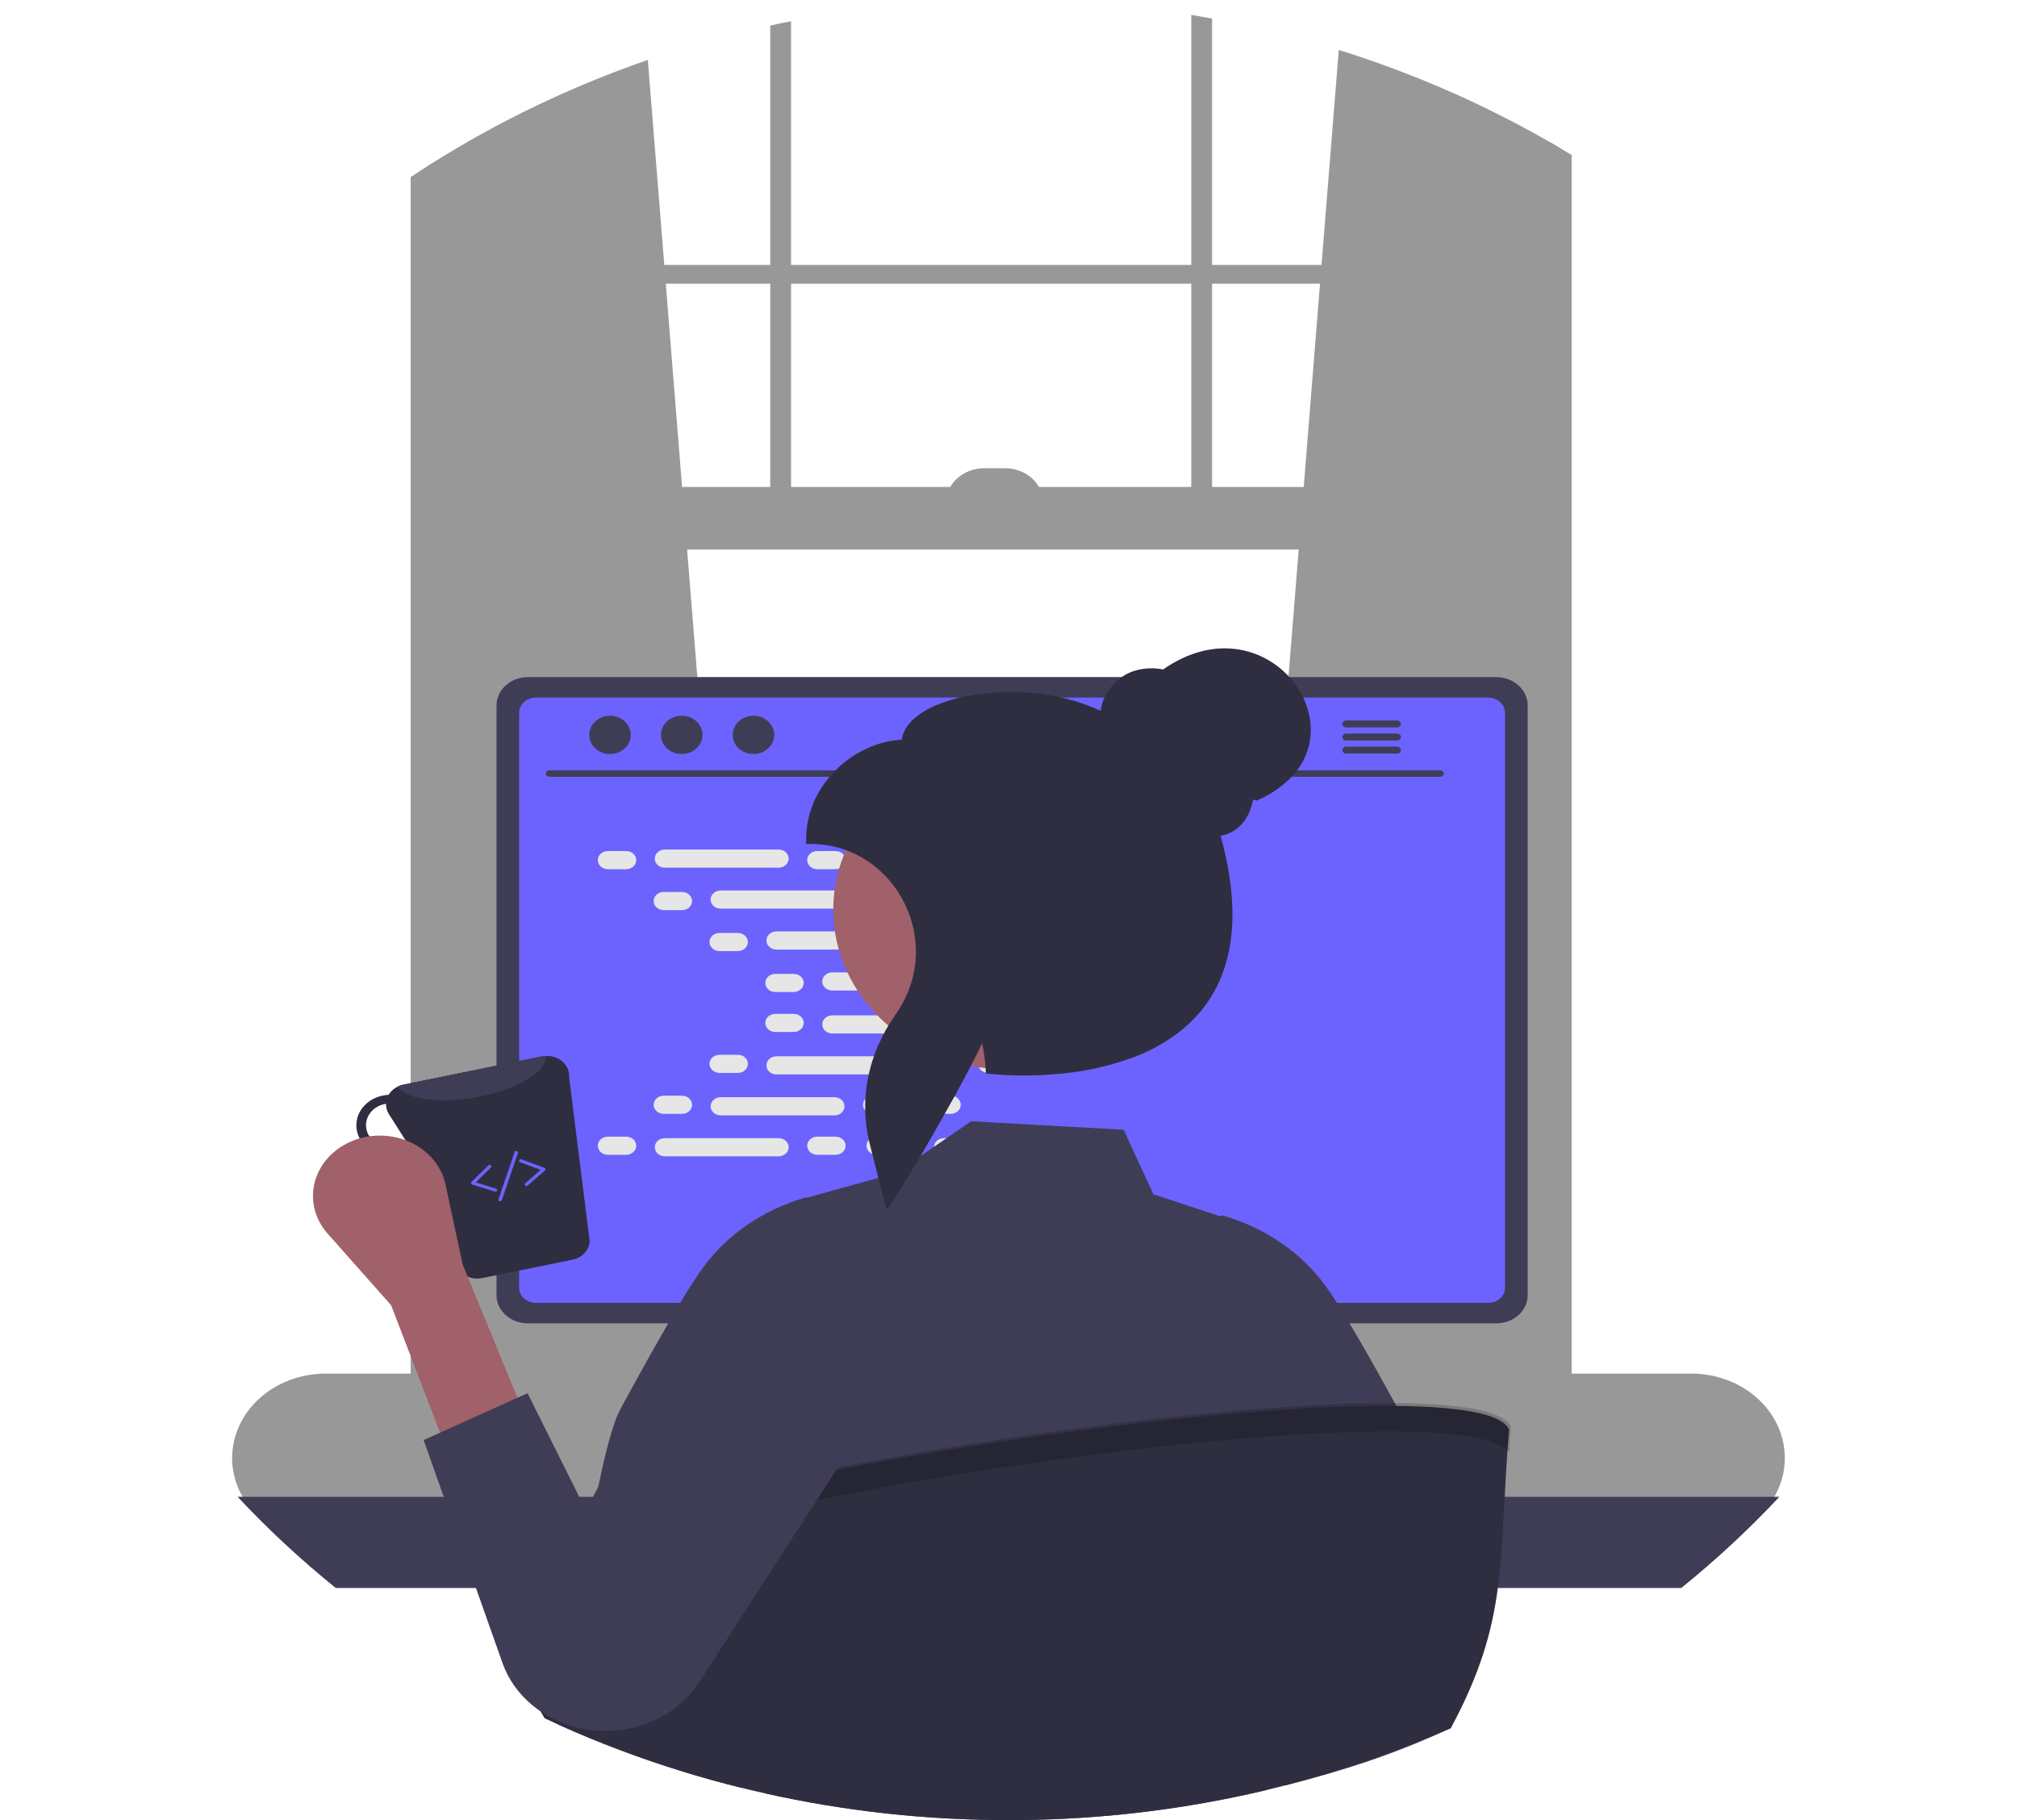 <svg id="programmer" width="574" height="518" viewBox="0 0 574 518" fill="none" xmlns="http://www.w3.org/2000/svg">
<g clip-path="url(#clip0_17_310)">
<path id="Vector" d="M214.505 392.99L122.774 400.339L121.791 400.419V47.194C122.119 46.987 122.447 46.781 122.774 46.575C141.892 34.508 162.572 24.594 184.355 17.055L189.043 75.397L189.47 80.738L194.107 138.596L195.537 156.395L214.336 390.929L214.505 392.99Z" fill="#999898"/>
<path id="Vector_2" d="M441.354 40.615C442.01 40.992 442.665 41.368 443.321 41.763V400.419L441.354 400.258L350.617 392.99L350.786 390.929L369.584 156.395L371.015 138.596L375.652 80.738L376.079 75.397L380.995 14.214C402.194 20.845 422.453 29.707 441.354 40.615V40.615Z" fill="#999898"/>
<path id="Vector_3" d="M441.354 40.615V405.313C441.354 412.312 436.012 418.003 429.437 418.003H134.691C129.249 418.003 124.631 414.095 123.231 408.763C122.926 407.634 122.772 406.475 122.774 405.313V46.575C122.447 46.781 122.119 46.987 121.791 47.194C120.133 48.242 118.494 49.318 116.866 50.402V405.313C116.778 410.629 118.978 415.769 123.003 419.652C125.114 421.647 127.783 423.09 130.729 423.828C132.02 424.145 133.353 424.305 134.691 424.303H429.437C430.779 424.304 432.115 424.144 433.41 423.828C441.334 421.901 447.263 414.337 447.263 405.313V44.12C445.962 43.322 444.641 42.533 443.321 41.763C442.665 41.368 442.01 40.992 441.354 40.615Z" fill="#999898"/>
<path id="Vector_4" d="M444.311 75.4H119.82V80.741H444.311V75.4Z" fill="#999898"/>
<path id="Vector_5" d="M219.202 7.277C221.169 6.838 223.135 6.426 225.121 6.04V151.053H219.202V7.277Z" fill="#999898"/>
<path id="Vector_6" d="M339.008 4.239C340.984 4.571 342.96 4.911 344.926 5.279V151.053H339.008V4.239Z" fill="#999898"/>
<path id="Vector_7" d="M481.296 390.929H92.694C85.63 390.929 78.856 393.461 73.861 397.969C68.866 402.476 66.06 408.59 66.06 414.965C66.06 421.339 68.866 427.453 73.861 431.961C78.856 436.468 85.63 439 92.694 439H481.296C485.078 439.001 488.817 438.273 492.263 436.865C495.709 435.457 498.782 433.402 501.277 430.836C502.406 429.676 503.41 428.422 504.276 427.09C504.946 426.069 505.527 425.002 506.014 423.9C507.636 420.253 508.242 416.303 507.78 412.396C507.317 408.489 505.799 404.744 503.359 401.49C500.919 398.235 497.632 395.57 493.785 393.729C489.939 391.888 485.65 390.926 481.296 390.929V390.929Z" fill="#999898"/>
<path id="Vector_8" d="M444.311 138.595H121.793V156.397H444.311V138.595Z" fill="#999898"/>
<path id="Vector_9" d="M280.093 133.255H286.011C287.436 133.255 288.846 133.508 290.163 134C291.479 134.492 292.675 135.213 293.682 136.123C294.69 137.032 295.489 138.111 296.034 139.299C296.58 140.487 296.86 141.76 296.86 143.046V143.046H269.244C269.244 140.449 270.387 137.959 272.422 136.123C274.456 134.286 277.216 133.255 280.093 133.255H280.093Z" fill="#999898"/>
<path id="Vector_10" d="M506.381 425.997C497.754 435.222 488.423 443.891 478.456 451.942H95.544C85.577 443.891 76.246 435.222 67.619 425.997H506.381Z" fill="#3F3D56"/>
<path id="Vector_11" d="M319.057 336.135H254.586C254.239 336.132 253.893 336.18 253.563 336.279C252.863 336.474 252.251 336.867 251.817 337.399C251.382 337.931 251.149 338.575 251.15 339.236V431.15H322.503V339.236C322.502 338.828 322.413 338.425 322.239 338.048C322.066 337.671 321.812 337.329 321.492 337.041C321.172 336.753 320.792 336.525 320.374 336.37C319.956 336.214 319.509 336.135 319.057 336.135ZM294.657 381.483C294.659 382.974 294.114 384.423 293.108 385.605C292.147 386.753 290.811 387.599 289.289 388.025C287.768 388.451 286.136 388.435 284.625 387.979C283.113 387.524 281.798 386.652 280.865 385.487C279.932 384.321 279.427 382.921 279.423 381.483V370.818C279.441 369.006 280.252 367.274 281.679 365.999C283.105 364.723 285.032 364.008 287.04 364.008C289.048 364.008 290.975 364.723 292.401 365.999C293.827 367.274 294.638 369.006 294.657 370.818V381.483Z" fill="#2F2E41"/>
<path id="Vector_12" d="M250.931 428.21V437.074C250.931 437.533 251.133 437.974 251.492 438.3C251.851 438.626 252.339 438.81 252.848 438.812H320.804C321.313 438.808 321.8 438.624 322.159 438.298C322.517 437.973 322.719 437.533 322.721 437.074V428.21H250.931Z" fill="#3F3D56"/>
<path id="Vector_13" d="M425.813 192.7H150.233C147.865 192.702 145.595 193.552 143.92 195.062C142.245 196.572 141.301 198.62 141.295 200.756V368.578C141.297 370.716 142.24 372.767 143.915 374.279C145.591 375.791 147.863 376.642 150.233 376.643H425.813C428.183 376.642 430.455 375.791 432.131 374.279C433.806 372.767 434.749 370.716 434.75 368.578V200.756C434.745 198.62 433.801 196.572 432.126 195.062C430.451 193.552 428.181 192.702 425.813 192.7V192.7Z" fill="#3F3D56"/>
<path id="Vector_14" d="M423.509 198.525H152.527C151.259 198.527 150.045 198.984 149.149 199.793C148.254 200.603 147.751 201.7 147.75 202.844V366.507C147.753 367.65 148.257 368.745 149.152 369.553C150.047 370.361 151.261 370.816 152.527 370.818H423.509C424.775 370.816 425.989 370.361 426.884 369.553C427.779 368.745 428.283 367.65 428.286 366.507V202.844C428.285 201.7 427.782 200.603 426.887 199.793C425.991 198.984 424.777 198.527 423.509 198.525V198.525Z" fill="#6C63FF"/>
<path id="Vector_15" d="M373.636 438.669L371.134 427.941C371.03 427.504 370.807 427.097 370.484 426.757C370.161 426.418 369.75 426.156 369.287 425.997C368.951 425.878 368.594 425.817 368.234 425.818H212.013C211.652 425.817 211.295 425.878 210.96 425.997C210.497 426.156 210.085 426.418 209.762 426.757C209.44 427.097 209.216 427.504 209.113 427.941L206.61 438.669C206.52 439.058 206.527 439.461 206.63 439.848C206.734 440.235 206.932 440.596 207.21 440.905C207.487 441.214 207.838 441.463 208.236 441.634C208.634 441.806 209.069 441.895 209.51 441.895H370.727C371.169 441.897 371.606 441.809 372.005 441.637C372.404 441.464 372.755 441.213 373.031 440.9C373.309 440.592 373.508 440.232 373.612 439.846C373.717 439.46 373.725 439.058 373.636 438.669V438.669Z" fill="#2F2E41"/>
<path id="Vector_16" d="M217.638 427.75H213.643C213.375 427.75 213.158 427.945 213.158 428.187V430.001C213.158 430.242 213.375 430.438 213.643 430.438H217.638C217.906 430.438 218.123 430.242 218.123 430.001V428.187C218.123 427.945 217.906 427.75 217.638 427.75Z" fill="#3F3D56"/>
<path id="Vector_17" d="M227.569 427.75H223.573C223.305 427.75 223.088 427.945 223.088 428.187V430.001C223.088 430.242 223.305 430.438 223.573 430.438H227.569C227.837 430.438 228.054 430.242 228.054 430.001V428.187C228.054 427.945 227.837 427.75 227.569 427.75Z" fill="#3F3D56"/>
<path id="Vector_18" d="M237.5 427.75H233.504C233.236 427.75 233.019 427.945 233.019 428.187V430.001C233.019 430.242 233.236 430.438 233.504 430.438H237.5C237.767 430.438 237.984 430.242 237.984 430.001V428.187C237.984 427.945 237.767 427.75 237.5 427.75Z" fill="#3F3D56"/>
<path id="Vector_19" d="M247.431 427.75H243.435C243.167 427.75 242.95 427.945 242.95 428.187V430.001C242.95 430.242 243.167 430.438 243.435 430.438H247.431C247.698 430.438 247.915 430.242 247.915 430.001V428.187C247.915 427.945 247.698 427.75 247.431 427.75Z" fill="#3F3D56"/>
<path id="Vector_20" d="M257.361 427.75H253.366C253.098 427.75 252.881 427.945 252.881 428.187V430.001C252.881 430.242 253.098 430.438 253.366 430.438H257.361C257.629 430.438 257.846 430.242 257.846 430.001V428.187C257.846 427.945 257.629 427.75 257.361 427.75Z" fill="#3F3D56"/>
<path id="Vector_21" d="M267.292 427.75H263.296C263.029 427.75 262.812 427.945 262.812 428.187V430.001C262.812 430.242 263.029 430.438 263.296 430.438H267.292C267.56 430.438 267.777 430.242 267.777 430.001V428.187C267.777 427.945 267.56 427.75 267.292 427.75Z" fill="#3F3D56"/>
<path id="Vector_22" d="M277.223 427.75H273.227C272.959 427.75 272.742 427.945 272.742 428.187V430.001C272.742 430.242 272.959 430.438 273.227 430.438H277.223C277.491 430.438 277.708 430.242 277.708 430.001V428.187C277.708 427.945 277.491 427.75 277.223 427.75Z" fill="#3F3D56"/>
<path id="Vector_23" d="M287.154 427.75H283.158C282.89 427.75 282.673 427.945 282.673 428.187V430.001C282.673 430.242 282.89 430.438 283.158 430.438H287.154C287.421 430.438 287.638 430.242 287.638 430.001V428.187C287.638 427.945 287.421 427.75 287.154 427.75Z" fill="#3F3D56"/>
<path id="Vector_24" d="M297.085 427.75H293.089C292.821 427.75 292.604 427.945 292.604 428.187V430.001C292.604 430.242 292.821 430.438 293.089 430.438H297.085C297.352 430.438 297.569 430.242 297.569 430.001V428.187C297.569 427.945 297.352 427.75 297.085 427.75Z" fill="#3F3D56"/>
<path id="Vector_25" d="M307.015 427.75H303.019C302.752 427.75 302.535 427.945 302.535 428.187V430.001C302.535 430.242 302.752 430.438 303.019 430.438H307.015C307.283 430.438 307.5 430.242 307.5 430.001V428.187C307.5 427.945 307.283 427.75 307.015 427.75Z" fill="#3F3D56"/>
<path id="Vector_26" d="M316.946 427.75H312.95C312.683 427.75 312.466 427.945 312.466 428.187V430.001C312.466 430.242 312.683 430.438 312.95 430.438H316.946C317.214 430.438 317.431 430.242 317.431 430.001V428.187C317.431 427.945 317.214 427.75 316.946 427.75Z" fill="#3F3D56"/>
<path id="Vector_27" d="M326.877 427.75H322.881C322.613 427.75 322.396 427.945 322.396 428.187V430.001C322.396 430.242 322.613 430.438 322.881 430.438H326.877C327.145 430.438 327.362 430.242 327.362 430.001V428.187C327.362 427.945 327.145 427.75 326.877 427.75Z" fill="#3F3D56"/>
<path id="Vector_28" d="M336.808 427.75H332.812C332.544 427.75 332.327 427.945 332.327 428.187V430.001C332.327 430.242 332.544 430.438 332.812 430.438H336.808C337.075 430.438 337.293 430.242 337.293 430.001V428.187C337.293 427.945 337.075 427.75 336.808 427.75Z" fill="#3F3D56"/>
<path id="Vector_29" d="M346.738 427.75H342.743C342.475 427.75 342.258 427.945 342.258 428.187V430.001C342.258 430.242 342.475 430.438 342.743 430.438H346.738C347.006 430.438 347.223 430.242 347.223 430.001V428.187C347.223 427.945 347.006 427.75 346.738 427.75Z" fill="#3F3D56"/>
<path id="Vector_30" d="M356.669 427.75H352.674C352.406 427.75 352.189 427.945 352.189 428.187V430.001C352.189 430.242 352.406 430.438 352.674 430.438H356.669C356.937 430.438 357.154 430.242 357.154 430.001V428.187C357.154 427.945 356.937 427.75 356.669 427.75Z" fill="#3F3D56"/>
<path id="Vector_31" d="M366.6 427.75H362.604C362.337 427.75 362.12 427.945 362.12 428.187V430.001C362.12 430.242 362.337 430.438 362.604 430.438H366.6C366.868 430.438 367.085 430.242 367.085 430.001V428.187C367.085 427.945 366.868 427.75 366.6 427.75Z" fill="#3F3D56"/>
<path id="Vector_32" d="M217.521 432.23H213.525C213.257 432.23 213.04 432.426 213.04 432.668V434.482C213.04 434.723 213.257 434.919 213.525 434.919H217.521C217.789 434.919 218.006 434.723 218.006 434.482V432.668C218.006 432.426 217.789 432.23 217.521 432.23Z" fill="#3F3D56"/>
<path id="Vector_33" d="M227.452 432.23H223.456C223.188 432.23 222.971 432.426 222.971 432.668V434.482C222.971 434.723 223.188 434.919 223.456 434.919H227.452C227.719 434.919 227.936 434.723 227.936 434.482V432.668C227.936 432.426 227.719 432.23 227.452 432.23Z" fill="#3F3D56"/>
<path id="Vector_34" d="M237.382 432.23H233.387C233.119 432.23 232.902 432.426 232.902 432.668V434.482C232.902 434.723 233.119 434.919 233.387 434.919H237.382C237.65 434.919 237.867 434.723 237.867 434.482V432.668C237.867 432.426 237.65 432.23 237.382 432.23Z" fill="#3F3D56"/>
<path id="Vector_35" d="M247.313 432.23H243.317C243.05 432.23 242.833 432.426 242.833 432.668V434.482C242.833 434.723 243.05 434.919 243.317 434.919H247.313C247.581 434.919 247.798 434.723 247.798 434.482V432.668C247.798 432.426 247.581 432.23 247.313 432.23Z" fill="#3F3D56"/>
<path id="Vector_36" d="M257.244 432.23H253.248C252.98 432.23 252.763 432.426 252.763 432.668V434.482C252.763 434.723 252.98 434.919 253.248 434.919H257.244C257.512 434.919 257.729 434.723 257.729 434.482V432.668C257.729 432.426 257.512 432.23 257.244 432.23Z" fill="#3F3D56"/>
<path id="Vector_37" d="M267.175 432.23H263.179C262.911 432.23 262.694 432.426 262.694 432.668V434.482C262.694 434.723 262.911 434.919 263.179 434.919H267.175C267.443 434.919 267.66 434.723 267.66 434.482V432.668C267.66 432.426 267.443 432.23 267.175 432.23Z" fill="#3F3D56"/>
<path id="Vector_38" d="M277.106 432.23H273.11C272.842 432.23 272.625 432.426 272.625 432.668V434.482C272.625 434.723 272.842 434.919 273.11 434.919H277.106C277.373 434.919 277.59 434.723 277.59 434.482V432.668C277.59 432.426 277.373 432.23 277.106 432.23Z" fill="#3F3D56"/>
<path id="Vector_39" d="M287.036 432.23H283.04C282.773 432.23 282.556 432.426 282.556 432.668V434.482C282.556 434.723 282.773 434.919 283.04 434.919H287.036C287.304 434.919 287.521 434.723 287.521 434.482V432.668C287.521 432.426 287.304 432.23 287.036 432.23Z" fill="#3F3D56"/>
<path id="Vector_40" d="M296.967 432.23H292.971C292.704 432.23 292.487 432.426 292.487 432.668V434.482C292.487 434.723 292.704 434.919 292.971 434.919H296.967C297.235 434.919 297.452 434.723 297.452 434.482V432.668C297.452 432.426 297.235 432.23 296.967 432.23Z" fill="#3F3D56"/>
<path id="Vector_41" d="M306.898 432.23H302.902C302.635 432.23 302.417 432.426 302.417 432.668V434.482C302.417 434.723 302.635 434.919 302.902 434.919H306.898C307.166 434.919 307.383 434.723 307.383 434.482V432.668C307.383 432.426 307.166 432.23 306.898 432.23Z" fill="#3F3D56"/>
<path id="Vector_42" d="M316.829 432.23H312.833C312.565 432.23 312.348 432.426 312.348 432.668V434.482C312.348 434.723 312.565 434.919 312.833 434.919H316.829C317.097 434.919 317.314 434.723 317.314 434.482V432.668C317.314 432.426 317.097 432.23 316.829 432.23Z" fill="#3F3D56"/>
<path id="Vector_43" d="M326.759 432.23H322.764C322.496 432.23 322.279 432.426 322.279 432.668V434.482C322.279 434.723 322.496 434.919 322.764 434.919H326.759C327.027 434.919 327.244 434.723 327.244 434.482V432.668C327.244 432.426 327.027 432.23 326.759 432.23Z" fill="#3F3D56"/>
<path id="Vector_44" d="M336.69 432.23H332.695C332.427 432.23 332.21 432.426 332.21 432.668V434.482C332.21 434.723 332.427 434.919 332.695 434.919H336.69C336.958 434.919 337.175 434.723 337.175 434.482V432.668C337.175 432.426 336.958 432.23 336.69 432.23Z" fill="#3F3D56"/>
<path id="Vector_45" d="M346.621 432.23H342.625C342.358 432.23 342.141 432.426 342.141 432.668V434.482C342.141 434.723 342.358 434.919 342.625 434.919H346.621C346.889 434.919 347.106 434.723 347.106 434.482V432.668C347.106 432.426 346.889 432.23 346.621 432.23Z" fill="#3F3D56"/>
<path id="Vector_46" d="M356.552 432.23H352.556C352.288 432.23 352.071 432.426 352.071 432.668V434.482C352.071 434.723 352.288 434.919 352.556 434.919H356.552C356.82 434.919 357.037 434.723 357.037 434.482V432.668C357.037 432.426 356.82 432.23 356.552 432.23Z" fill="#3F3D56"/>
<path id="Vector_47" d="M366.483 432.23H362.487C362.219 432.23 362.002 432.426 362.002 432.668V434.482C362.002 434.723 362.219 434.919 362.487 434.919H366.483C366.751 434.919 366.968 434.723 366.968 434.482V432.668C366.968 432.426 366.751 432.23 366.483 432.23Z" fill="#3F3D56"/>
<path id="Vector_48" d="M299.946 437.608H261.193C260.925 437.608 260.708 437.804 260.708 438.045V439.859C260.708 440.1 260.925 440.296 261.193 440.296H299.946C300.214 440.296 300.431 440.1 300.431 439.859V438.045C300.431 437.804 300.214 437.608 299.946 437.608Z" fill="#3F3D56"/>
<path id="Vector_49" d="M409.892 221.07H156.335C156.072 221.065 155.821 220.967 155.636 220.797C155.452 220.627 155.349 220.398 155.349 220.16C155.349 219.922 155.452 219.694 155.636 219.524C155.821 219.354 156.072 219.255 156.335 219.25H409.892C410.155 219.255 410.406 219.354 410.59 219.524C410.775 219.694 410.878 219.922 410.878 220.16C410.878 220.398 410.775 220.627 410.59 220.797C410.406 220.967 410.155 221.065 409.892 221.07V221.07Z" fill="#3F3D56"/>
<path id="Vector_50" d="M173.595 214.604C176.859 214.604 179.505 212.163 179.505 209.153C179.505 206.142 176.859 203.701 173.595 203.701C170.332 203.701 167.686 206.142 167.686 209.153C167.686 212.163 170.332 214.604 173.595 214.604Z" fill="#3F3D56"/>
<path id="Vector_51" d="M194.009 214.604C197.273 214.604 199.918 212.163 199.918 209.153C199.918 206.142 197.273 203.701 194.009 203.701C190.746 203.701 188.1 206.142 188.1 209.153C188.1 212.163 190.746 214.604 194.009 214.604Z" fill="#3F3D56"/>
<path id="Vector_52" d="M214.423 214.604C217.686 214.604 220.332 212.163 220.332 209.153C220.332 206.142 217.686 203.701 214.423 203.701C211.159 203.701 208.513 206.142 208.513 209.153C208.513 212.163 211.159 214.604 214.423 214.604Z" fill="#3F3D56"/>
<path id="Vector_53" d="M397.599 205.049H383.1C382.814 205.055 382.541 205.162 382.341 205.347C382.14 205.532 382.028 205.781 382.028 206.039C382.028 206.298 382.14 206.547 382.341 206.732C382.541 206.917 382.814 207.024 383.1 207.03H397.599C397.888 207.026 398.163 206.92 398.365 206.735C398.568 206.549 398.681 206.3 398.681 206.039C398.681 205.779 398.568 205.529 398.365 205.344C398.163 205.159 397.888 205.053 397.599 205.049Z" fill="#3F3D56"/>
<path id="Vector_54" d="M397.599 208.768H383.1C382.813 208.774 382.54 208.881 382.34 209.066C382.139 209.251 382.027 209.5 382.027 209.759C382.027 210.018 382.139 210.266 382.34 210.451C382.54 210.636 382.813 210.743 383.1 210.749H397.599C397.888 210.746 398.164 210.64 398.367 210.455C398.57 210.269 398.683 210.019 398.683 209.759C398.683 209.498 398.57 209.248 398.367 209.063C398.164 208.877 397.888 208.772 397.599 208.768V208.768Z" fill="#3F3D56"/>
<path id="Vector_55" d="M397.599 212.488H383.1C382.814 212.494 382.541 212.601 382.341 212.786C382.14 212.971 382.028 213.219 382.028 213.478C382.028 213.737 382.14 213.985 382.341 214.17C382.541 214.355 382.814 214.462 383.1 214.468H397.599C397.888 214.464 398.163 214.359 398.365 214.173C398.568 213.988 398.681 213.738 398.681 213.478C398.681 213.218 398.568 212.968 398.365 212.783C398.163 212.597 397.888 212.491 397.599 212.488V212.488Z" fill="#3F3D56"/>
<path id="Vector_56" d="M178.199 242.217H172.989C171.409 242.217 170.129 243.373 170.129 244.798C170.129 246.224 171.409 247.379 172.989 247.379H178.199C179.778 247.379 181.059 246.224 181.059 244.798C181.059 243.373 179.778 242.217 178.199 242.217Z" fill="#E6E6E6"/>
<path id="Vector_57" d="M237.783 242.217H232.573C230.994 242.217 229.713 243.373 229.713 244.798C229.713 246.224 230.994 247.379 232.573 247.379H237.783C239.363 247.379 240.643 246.224 240.643 244.798C240.643 243.373 239.363 242.217 237.783 242.217Z" fill="#E6E6E6"/>
<path id="Vector_58" d="M254.666 242.217H249.456C247.876 242.217 246.596 243.373 246.596 244.798C246.596 246.224 247.876 247.379 249.456 247.379H254.666C256.245 247.379 257.526 246.224 257.526 244.798C257.526 243.373 256.245 242.217 254.666 242.217Z" fill="#E6E6E6"/>
<path id="Vector_59" d="M221.576 241.787H189.196C187.616 241.787 186.336 242.942 186.336 244.368C186.336 245.793 187.616 246.949 189.196 246.949H221.576C223.155 246.949 224.436 245.793 224.436 244.368C224.436 242.942 223.155 241.787 221.576 241.787Z" fill="#E6E6E6"/>
<path id="Vector_60" d="M301.022 241.787H268.642C267.063 241.787 265.782 242.942 265.782 244.368C265.782 245.793 267.063 246.949 268.642 246.949H301.022C302.602 246.949 303.882 245.793 303.882 244.368C303.882 242.942 302.602 241.787 301.022 241.787Z" fill="#E6E6E6"/>
<path id="Vector_61" d="M194.088 253.868H188.878C187.298 253.868 186.018 255.023 186.018 256.449C186.018 257.874 187.298 259.03 188.878 259.03H194.088C195.667 259.03 196.948 257.874 196.948 256.449C196.948 255.023 195.667 253.868 194.088 253.868Z" fill="#E6E6E6"/>
<path id="Vector_62" d="M253.672 253.868H248.463C246.883 253.868 245.603 255.023 245.603 256.449C245.603 257.874 246.883 259.03 248.463 259.03H253.672C255.252 259.03 256.532 257.874 256.532 256.449C256.532 255.023 255.252 253.868 253.672 253.868Z" fill="#E6E6E6"/>
<path id="Vector_63" d="M270.555 253.868H265.345C263.765 253.868 262.485 255.023 262.485 256.449C262.485 257.874 263.765 259.03 265.345 259.03H270.555C272.134 259.03 273.415 257.874 273.415 256.449C273.415 255.023 272.134 253.868 270.555 253.868Z" fill="#E6E6E6"/>
<path id="Vector_64" d="M237.465 253.437H205.085C203.506 253.437 202.225 254.593 202.225 256.018C202.225 257.444 203.506 258.599 205.085 258.599H237.465C239.045 258.599 240.325 257.444 240.325 256.018C240.325 254.593 239.045 253.437 237.465 253.437Z" fill="#E6E6E6"/>
<path id="Vector_65" d="M316.912 253.437H284.531C282.952 253.437 281.671 254.593 281.671 256.018C281.671 257.444 282.952 258.599 284.531 258.599H316.912C318.491 258.599 319.772 257.444 319.772 256.018C319.772 254.593 318.491 253.437 316.912 253.437Z" fill="#E6E6E6"/>
<path id="Vector_66" d="M209.977 265.518H204.767C203.188 265.518 201.907 266.674 201.907 268.099C201.907 269.525 203.188 270.68 204.767 270.68H209.977C211.557 270.68 212.837 269.525 212.837 268.099C212.837 266.674 211.557 265.518 209.977 265.518Z" fill="#E6E6E6"/>
<path id="Vector_67" d="M269.562 265.518H264.352C262.772 265.518 261.492 266.674 261.492 268.099C261.492 269.525 262.772 270.68 264.352 270.68H269.562C271.141 270.68 272.422 269.525 272.422 268.099C272.422 266.674 271.141 265.518 269.562 265.518Z" fill="#E6E6E6"/>
<path id="Vector_68" d="M286.444 265.518H281.234C279.655 265.518 278.374 266.674 278.374 268.099C278.374 269.525 279.655 270.68 281.234 270.68H286.444C288.024 270.68 289.304 269.525 289.304 268.099C289.304 266.674 288.024 265.518 286.444 265.518Z" fill="#E6E6E6"/>
<path id="Vector_69" d="M253.354 265.088H220.974C219.395 265.088 218.114 266.244 218.114 267.669C218.114 269.094 219.395 270.25 220.974 270.25H253.354C254.934 270.25 256.214 269.094 256.214 267.669C256.214 266.244 254.934 265.088 253.354 265.088Z" fill="#E6E6E6"/>
<path id="Vector_70" d="M332.801 265.088H300.421C298.841 265.088 297.561 266.244 297.561 267.669C297.561 269.094 298.841 270.25 300.421 270.25H332.801C334.381 270.25 335.661 269.094 335.661 267.669C335.661 266.244 334.381 265.088 332.801 265.088Z" fill="#E6E6E6"/>
<path id="Vector_71" d="M225.866 277.169H220.656C219.077 277.169 217.796 278.324 217.796 279.75C217.796 281.175 219.077 282.331 220.656 282.331H225.866C227.446 282.331 228.726 281.175 228.726 279.75C228.726 278.324 227.446 277.169 225.866 277.169Z" fill="#E6E6E6"/>
<path id="Vector_72" d="M285.451 277.169H280.241C278.662 277.169 277.381 278.324 277.381 279.75C277.381 281.175 278.662 282.331 280.241 282.331H285.451C287.031 282.331 288.311 281.175 288.311 279.75C288.311 278.324 287.031 277.169 285.451 277.169Z" fill="#E6E6E6"/>
<path id="Vector_73" d="M302.333 277.169H297.123C295.544 277.169 294.263 278.324 294.263 279.75C294.263 281.175 295.544 282.331 297.123 282.331H302.333C303.913 282.331 305.193 281.175 305.193 279.75C305.193 278.324 303.913 277.169 302.333 277.169Z" fill="#E6E6E6"/>
<path id="Vector_74" d="M269.244 276.739H236.864C235.284 276.739 234.004 277.894 234.004 279.32C234.004 280.745 235.284 281.901 236.864 281.901H269.244C270.823 281.901 272.104 280.745 272.104 279.32C272.104 277.894 270.823 276.739 269.244 276.739Z" fill="#E6E6E6"/>
<path id="Vector_75" d="M237.783 323.496H232.573C230.994 323.496 229.713 324.652 229.713 326.077C229.713 327.503 230.994 328.658 232.573 328.658H237.783C239.363 328.658 240.643 327.503 240.643 326.077C240.643 324.652 239.363 323.496 237.783 323.496Z" fill="#E6E6E6"/>
<path id="Vector_76" d="M254.666 323.496H249.456C247.876 323.496 246.596 324.652 246.596 326.077C246.596 327.503 247.876 328.658 249.456 328.658H254.666C256.245 328.658 257.526 327.503 257.526 326.077C257.526 324.652 256.245 323.496 254.666 323.496Z" fill="#E6E6E6"/>
<path id="Vector_77" d="M301.022 323.927H268.642C267.063 323.927 265.782 325.082 265.782 326.508C265.782 327.933 267.063 329.089 268.642 329.089H301.022C302.602 329.089 303.882 327.933 303.882 326.508C303.882 325.082 302.602 323.927 301.022 323.927Z" fill="#E6E6E6"/>
<path id="Vector_78" d="M178.199 323.496H172.989C171.409 323.496 170.129 324.652 170.129 326.077C170.129 327.503 171.409 328.658 172.989 328.658H178.199C179.778 328.658 181.059 327.503 181.059 326.077C181.059 324.652 179.778 323.496 178.199 323.496Z" fill="#E6E6E6"/>
<path id="Vector_79" d="M221.576 323.927H189.196C187.616 323.927 186.336 325.082 186.336 326.508C186.336 327.933 187.616 329.089 189.196 329.089H221.576C223.155 329.089 224.436 327.933 224.436 326.508C224.436 325.082 223.155 323.927 221.576 323.927Z" fill="#E6E6E6"/>
<path id="Vector_80" d="M194.088 311.846H188.878C187.298 311.846 186.018 313.001 186.018 314.427C186.018 315.852 187.298 317.008 188.878 317.008H194.088C195.667 317.008 196.948 315.852 196.948 314.427C196.948 313.001 195.667 311.846 194.088 311.846Z" fill="#E6E6E6"/>
<path id="Vector_81" d="M253.672 311.846H248.463C246.883 311.846 245.603 313.001 245.603 314.427C245.603 315.852 246.883 317.008 248.463 317.008H253.672C255.252 317.008 256.532 315.852 256.532 314.427C256.532 313.001 255.252 311.846 253.672 311.846Z" fill="#E6E6E6"/>
<path id="Vector_82" d="M270.555 311.846H265.345C263.765 311.846 262.485 313.001 262.485 314.427C262.485 315.852 263.765 317.008 265.345 317.008H270.555C272.134 317.008 273.415 315.852 273.415 314.427C273.415 313.001 272.134 311.846 270.555 311.846Z" fill="#E6E6E6"/>
<path id="Vector_83" d="M237.465 312.276H205.085C203.506 312.276 202.225 313.432 202.225 314.857C202.225 316.282 203.506 317.438 205.085 317.438H237.465C239.045 317.438 240.325 316.282 240.325 314.857C240.325 313.432 239.045 312.276 237.465 312.276Z" fill="#E6E6E6"/>
<path id="Vector_84" d="M209.977 300.195H204.767C203.188 300.195 201.907 301.351 201.907 302.776C201.907 304.202 203.188 305.357 204.767 305.357H209.977C211.557 305.357 212.837 304.202 212.837 302.776C212.837 301.351 211.557 300.195 209.977 300.195Z" fill="#E6E6E6"/>
<path id="Vector_85" d="M269.562 300.195H264.352C262.772 300.195 261.492 301.351 261.492 302.776C261.492 304.202 262.772 305.357 264.352 305.357H269.562C271.141 305.357 272.422 304.202 272.422 302.776C272.422 301.351 271.141 300.195 269.562 300.195Z" fill="#E6E6E6"/>
<path id="Vector_86" d="M286.444 300.195H281.234C279.655 300.195 278.374 301.351 278.374 302.776C278.374 304.202 279.655 305.357 281.234 305.357H286.444C288.024 305.357 289.304 304.202 289.304 302.776C289.304 301.351 288.024 300.195 286.444 300.195Z" fill="#E6E6E6"/>
<path id="Vector_87" d="M253.354 300.625H220.974C219.395 300.625 218.114 301.781 218.114 303.206C218.114 304.632 219.395 305.787 220.974 305.787H253.354C254.934 305.787 256.214 304.632 256.214 303.206C256.214 301.781 254.934 300.625 253.354 300.625Z" fill="#E6E6E6"/>
<path id="Vector_88" d="M225.866 288.545H220.656C219.077 288.545 217.796 289.7 217.796 291.126C217.796 292.551 219.077 293.707 220.656 293.707H225.866C227.446 293.707 228.726 292.551 228.726 291.126C228.726 289.7 227.446 288.545 225.866 288.545Z" fill="#E6E6E6"/>
<path id="Vector_89" d="M285.451 288.545H280.241C278.662 288.545 277.381 289.7 277.381 291.126C277.381 292.551 278.662 293.707 280.241 293.707H285.451C287.031 293.707 288.311 292.551 288.311 291.126C288.311 289.7 287.031 288.545 285.451 288.545Z" fill="#E6E6E6"/>
<path id="Vector_90" d="M302.333 288.545H297.123C295.544 288.545 294.263 289.7 294.263 291.126C294.263 292.551 295.544 293.707 297.123 293.707H302.333C303.913 293.707 305.193 292.551 305.193 291.126C305.193 289.7 303.913 288.545 302.333 288.545Z" fill="#E6E6E6"/>
<path id="Vector_91" d="M269.244 288.975H236.864C235.284 288.975 234.004 290.131 234.004 291.556C234.004 292.981 235.284 294.137 236.864 294.137H269.244C270.823 294.137 272.104 292.981 272.104 291.556C272.104 290.131 270.823 288.975 269.244 288.975Z" fill="#E6E6E6"/>
<path id="Vector_92" d="M412.933 491.804C412.327 492.082 411.711 492.36 411.105 492.629C395.415 499.709 382.862 503.733 365.692 508.142C364.242 493.534 362.842 467.858 361.481 451.942C361.124 447.81 360.766 444.342 360.418 441.895C360.331 440.594 360.036 439.312 359.545 438.086L359.604 441.895L359.753 451.942L360.617 509.397C339.258 514.496 317.318 517.35 295.233 517.901C294.081 517.928 292.949 517.946 291.856 517.964C291.469 517.973 291.092 517.982 290.714 517.982C289.473 517.991 288.241 518 287 518C263.726 518.016 240.537 515.479 217.941 510.445C218.428 495.989 218.915 470.6 219.381 451.942C219.481 448.294 219.57 444.897 219.669 441.895C219.858 435.478 220.057 430.854 220.245 429.304C220.078 429.578 219.948 429.87 219.858 430.173C218.938 434.037 218.311 437.954 217.981 441.895C217.633 444.897 217.286 448.294 216.938 451.942C215.091 471.326 213.165 497.683 211.178 508.859C199.356 505.946 187.756 502.345 176.45 498.078C170.492 495.837 164.639 493.42 158.893 490.827C159.985 484.375 161.127 477.142 162.299 469.641C163.213 463.825 164.156 457.847 165.119 451.942C166.609 442.818 168.138 433.874 169.688 425.997C171.952 414.49 174.276 405.241 176.58 400.993C178.764 396.96 180.949 392.981 183.064 389.172C183.799 387.837 184.534 386.519 185.249 385.238C185.418 384.933 185.587 384.637 185.756 384.342C187.275 381.644 188.745 379.063 190.145 376.643C191.347 374.573 192.489 372.619 193.571 370.818C196.193 366.445 198.417 362.958 200.066 360.754C206.958 351.319 217.218 344.296 229.143 340.849L229.441 340.778L229.65 340.858L249.958 335.23L252.928 334.406L254.924 333.85L261.955 329.02L265.778 326.394L269.363 323.929L276.374 319.117L319.782 321.527L328.233 339.89L347.161 346.137L347.489 346.002L347.777 345.895L348.074 345.967C359.998 349.416 370.257 356.439 377.152 365.871C378.085 367.135 379.217 368.802 380.499 370.818C381.591 372.53 382.783 374.484 384.074 376.643C385.911 379.717 387.917 383.186 390.042 386.941C390.509 387.765 390.985 388.608 391.462 389.459C392.346 391.036 393.243 392.646 394.153 394.289C396.269 398.098 398.453 402.077 400.638 406.119C402.535 409.623 404.452 416.829 406.338 425.997C407.898 433.614 409.447 442.594 410.946 451.942C412.913 464.058 410.817 478.567 412.595 489.716C412.704 490.424 412.823 491.114 412.933 491.804Z" fill="#3F3D56"/>
<path id="Vector_93" d="M287.611 304.459C315.493 304.459 338.095 284.062 338.095 258.9C338.095 233.738 315.493 213.341 287.611 213.341C259.729 213.341 237.126 233.738 237.126 258.9C237.126 284.062 259.729 304.459 287.611 304.459Z" fill="#A0616A"/>
<path id="Vector_94" d="M370.866 198.525C369.868 196.422 368.54 194.461 366.923 192.7C359.256 184.248 345.314 180.529 331.003 190.531C328.249 189.975 325.377 190.124 322.711 190.961C321.453 191.372 320.273 191.959 319.216 192.7C317.049 194.225 315.358 196.232 314.31 198.525C313.749 199.736 313.382 201.012 313.217 202.316C309.68 200.657 305.936 199.384 302.065 198.525C292.567 196.393 282.635 196.393 273.137 198.525C270.093 199.22 267.162 200.268 264.417 201.644C259.77 204.063 257.098 207.119 256.622 210.516C249.918 210.856 242.947 214.038 237.753 219.254C237.167 219.836 236.601 220.446 236.075 221.073C231.707 226.231 229.36 232.551 229.401 239.042V240.18H230.663C234.118 240.177 237.541 240.78 240.742 241.954C242.816 242.706 244.781 243.684 246.592 244.867C247.776 245.625 248.895 246.464 249.938 247.376C252.357 249.49 254.406 251.922 256.016 254.591C260.142 261.334 261.572 269.153 260.068 276.736C259.723 278.491 259.218 280.217 258.558 281.898C257.62 284.295 256.384 286.589 254.874 288.736C254.814 288.816 254.765 288.897 254.705 288.978C254.04 289.937 253.404 290.913 252.808 291.899C252.361 292.634 251.944 293.387 251.557 294.14C250.425 296.235 249.469 298.404 248.697 300.628C247.315 304.562 246.5 308.641 246.274 312.763C246.204 313.856 246.184 314.949 246.224 316.043C246.283 318.861 246.626 321.669 247.247 324.431C247.336 324.808 247.426 325.175 247.515 325.551L248.24 328.41L249.958 335.23L251.15 339.926L252.252 344.282L253.881 342.176C254.437 341.459 255.837 339.254 257.714 336.135C258.955 334.101 260.395 331.672 261.955 329.02C264.129 325.3 266.513 321.151 268.846 317.011C269.79 315.335 270.723 313.668 271.627 312.037C273.335 308.945 274.944 305.961 276.324 303.308C277.596 300.861 278.678 298.692 279.482 296.954C279.731 298.092 279.939 299.248 280.098 300.413C280.277 301.596 280.406 302.797 280.475 303.998C280.495 304.177 280.505 304.365 280.515 304.545L280.555 305.28L280.565 305.495L281.618 305.62C287.689 306.207 293.81 306.249 299.89 305.746H299.9C307.955 305.198 315.858 303.47 323.297 300.628C327.522 298.974 331.467 296.79 335.015 294.14C336.673 292.901 338.221 291.547 339.643 290.089C340.001 289.722 340.348 289.354 340.686 288.978C342.651 286.798 344.334 284.423 345.701 281.898C346.616 280.232 347.393 278.506 348.025 276.736C351.838 266.313 351.62 253.309 347.369 237.859C348.517 237.659 349.617 237.277 350.617 236.73C353.735 235.036 355.9 231.675 356.575 227.571L357.648 227.83C361.45 226.232 364.837 223.93 367.588 221.073C368.133 220.491 368.644 219.884 369.118 219.254C373.974 212.801 374.014 205.058 370.866 198.525Z" fill="#2F2E41"/>
<path id="Vector_95" opacity="0.2" d="M204.892 425.957L213.33 396.569L220.781 421.928L204.892 425.957Z" fill="black"/>
<path id="Vector_96" d="M429.437 406.809C426.418 444.342 429.547 460.868 412.883 491.813C397.721 498.51 381.928 503.975 365.692 508.142C364.003 508.572 362.312 508.99 360.617 509.397C339.258 514.496 317.318 517.35 295.233 517.901C294.081 517.928 292.949 517.946 291.856 517.964C291.469 517.973 291.091 517.982 290.714 517.982C289.473 517.991 288.241 518 287 518C263.726 518.016 240.537 515.479 217.941 510.445C215.677 509.943 213.423 509.414 211.178 508.859C199.356 505.946 187.756 502.345 176.45 498.078C170.492 495.837 164.639 493.42 158.893 490.827C157.592 490.236 156.291 489.644 155.01 489.035C148.426 478.585 144.682 465.877 144.602 450.606C149.161 424.294 419.368 384.118 429.437 406.809Z" fill="#2F2E41"/>
<path id="Vector_97" opacity="0.2" d="M429.43 413.237C429.584 410.913 429.756 408.513 429.957 406.014C419.887 383.322 149.68 423.498 145.122 449.811C145.135 452.223 145.249 454.564 145.441 456.85C156.48 430.88 413.18 392.695 429.43 413.237Z" fill="black"/>
<path id="Vector_98" d="M161.967 306.634C162.033 305.822 161.905 305.006 161.592 304.242C161.279 303.477 160.789 302.783 160.153 302.204C159.518 301.625 158.752 301.176 157.908 300.887C157.065 300.597 156.162 300.474 155.261 300.526C154.925 300.538 154.591 300.575 154.263 300.639L114.776 308.689C113.893 308.882 113.066 309.24 112.346 309.739C111.626 310.238 111.03 310.868 110.596 311.588C110.017 311.608 109.442 311.683 108.881 311.813C107.652 312.065 106.49 312.532 105.461 313.188C104.433 313.845 103.557 314.678 102.886 315.64C102.214 316.602 101.758 317.674 101.545 318.794C101.332 319.915 101.366 321.062 101.645 322.171C101.923 323.28 102.441 324.329 103.169 325.257C103.896 326.185 104.819 326.975 105.885 327.582C108.037 328.806 110.641 329.209 113.123 328.702C114.535 328.406 115.857 327.829 116.99 327.013L130.371 361.015C131.039 362.08 132.072 362.922 133.314 363.414C134.557 363.907 135.942 364.023 137.264 363.745L162.934 358.51C164.245 358.233 165.426 357.587 166.305 356.667C167.185 355.747 167.719 354.598 167.83 353.387L161.967 306.634ZM112.53 326.281C110.758 326.642 108.899 326.354 107.362 325.48C105.825 324.606 104.734 323.217 104.329 321.619C103.925 320.02 104.239 318.342 105.203 316.953C106.168 315.563 107.703 314.575 109.473 314.206C109.598 314.178 109.723 314.206 109.848 314.178C109.838 315.203 110.129 316.213 110.69 317.105L115.587 324.817C114.734 325.547 113.677 326.053 112.53 326.281Z" fill="#2F2E41"/>
<path id="mouth-cup" d="M155.261 300.526C155.635 305.03 147.089 310.209 135.642 312.264C125.131 314.206 115.711 312.855 113.06 309.308C113.593 309.023 114.172 308.814 114.776 308.689L154.263 300.639C154.591 300.575 154.925 300.538 155.261 300.526V300.526Z" fill="#3F3D56"/>
<path id="Vector_99" d="M127.952 414.853L150.131 404.845L131.648 359.811L126.777 337.099C126.144 334.149 124.664 331.4 122.485 329.127C120.306 326.854 117.505 325.137 114.36 324.148C111.215 323.158 107.838 322.931 104.566 323.488C101.293 324.046 98.24 325.368 95.712 327.324V327.324C91.965 330.223 89.612 334.321 89.15 338.755C88.688 343.19 90.153 347.612 93.236 351.09L111.317 371.486L127.952 414.853Z" fill="#A0616A"/>
<path id="Vector_100" d="M150.131 396.506L120.559 409.849L143.001 473.308C144.612 477.864 147.501 481.968 151.387 485.221C155.274 488.474 160.025 490.766 165.182 491.873V491.873C171.54 493.24 178.215 492.743 184.239 490.455C190.263 488.167 195.323 484.208 198.686 479.15L258.196 387.099C262.413 380.756 263.715 373.176 261.823 365.978C259.931 358.781 254.996 352.536 248.071 348.578V348.578C244.346 346.45 240.167 345.053 235.805 344.478C231.443 343.903 226.995 344.164 222.752 345.243C218.509 346.323 214.565 348.196 211.177 350.741C207.789 353.287 205.033 356.448 203.088 360.018L166.765 429.864L150.131 396.506Z" fill="#3F3D56"/>
<path id="Vector_101" d="M140.984 339.157C140.929 339.157 140.875 339.149 140.823 339.132L134.367 337.126C134.288 337.102 134.218 337.061 134.162 337.006C134.107 336.952 134.067 336.885 134.046 336.813C134.026 336.741 134.026 336.665 134.046 336.593C134.067 336.521 134.107 336.455 134.162 336.4L138.964 331.682C139.008 331.638 139.061 331.603 139.121 331.578C139.18 331.553 139.244 331.539 139.309 331.536C139.374 331.533 139.44 331.542 139.501 331.562C139.562 331.583 139.619 331.613 139.667 331.653C139.715 331.693 139.754 331.741 139.782 331.795C139.809 331.848 139.825 331.906 139.827 331.965C139.83 332.024 139.82 332.083 139.797 332.138C139.775 332.193 139.74 332.244 139.696 332.288L135.407 336.502L141.146 338.285C141.257 338.32 141.351 338.389 141.411 338.48C141.471 338.571 141.494 338.678 141.474 338.783C141.455 338.887 141.395 338.982 141.305 339.051C141.216 339.119 141.102 339.157 140.984 339.157V339.157Z" fill="#6C63FF"/>
<path id="Vector_102" d="M149.834 337.522C149.735 337.522 149.639 337.495 149.557 337.445C149.475 337.396 149.411 337.325 149.374 337.242C149.337 337.159 149.328 337.068 149.348 336.981C149.369 336.894 149.418 336.814 149.489 336.752L153.853 332.944L147.991 330.764C147.93 330.741 147.875 330.709 147.829 330.667C147.783 330.626 147.746 330.576 147.721 330.522C147.696 330.468 147.683 330.409 147.683 330.35C147.682 330.292 147.695 330.233 147.72 330.179C147.745 330.124 147.781 330.075 147.828 330.033C147.874 329.992 147.928 329.958 147.989 329.936C148.049 329.913 148.113 329.902 148.179 329.902C148.244 329.902 148.309 329.913 148.369 329.936L154.932 332.377C155.009 332.405 155.076 332.45 155.128 332.508C155.18 332.565 155.216 332.634 155.231 332.707C155.247 332.78 155.242 332.855 155.217 332.926C155.192 332.997 155.148 333.061 155.089 333.113L150.179 337.396C150.087 337.477 149.963 337.522 149.834 337.522V337.522Z" fill="#6C63FF"/>
<path id="Vector_103" d="M142.34 341.898C142.29 341.898 142.241 341.891 142.194 341.878C142.131 341.86 142.073 341.832 142.023 341.795C141.973 341.757 141.931 341.711 141.9 341.659C141.87 341.607 141.851 341.55 141.845 341.492C141.839 341.433 141.846 341.374 141.865 341.318L146.448 327.875C146.487 327.762 146.574 327.667 146.69 327.612C146.807 327.556 146.943 327.545 147.068 327.58C147.194 327.615 147.299 327.693 147.361 327.798C147.422 327.903 147.435 328.026 147.397 328.139L142.814 341.582C142.783 341.673 142.72 341.754 142.634 341.81C142.549 341.867 142.446 341.898 142.34 341.898V341.898Z" fill="#6C63FF"/>
</g>
<defs>
<clipPath id="clip0_17_310">
<rect width="574" height="518" fill="white"/>
</clipPath>
</defs>
</svg>
